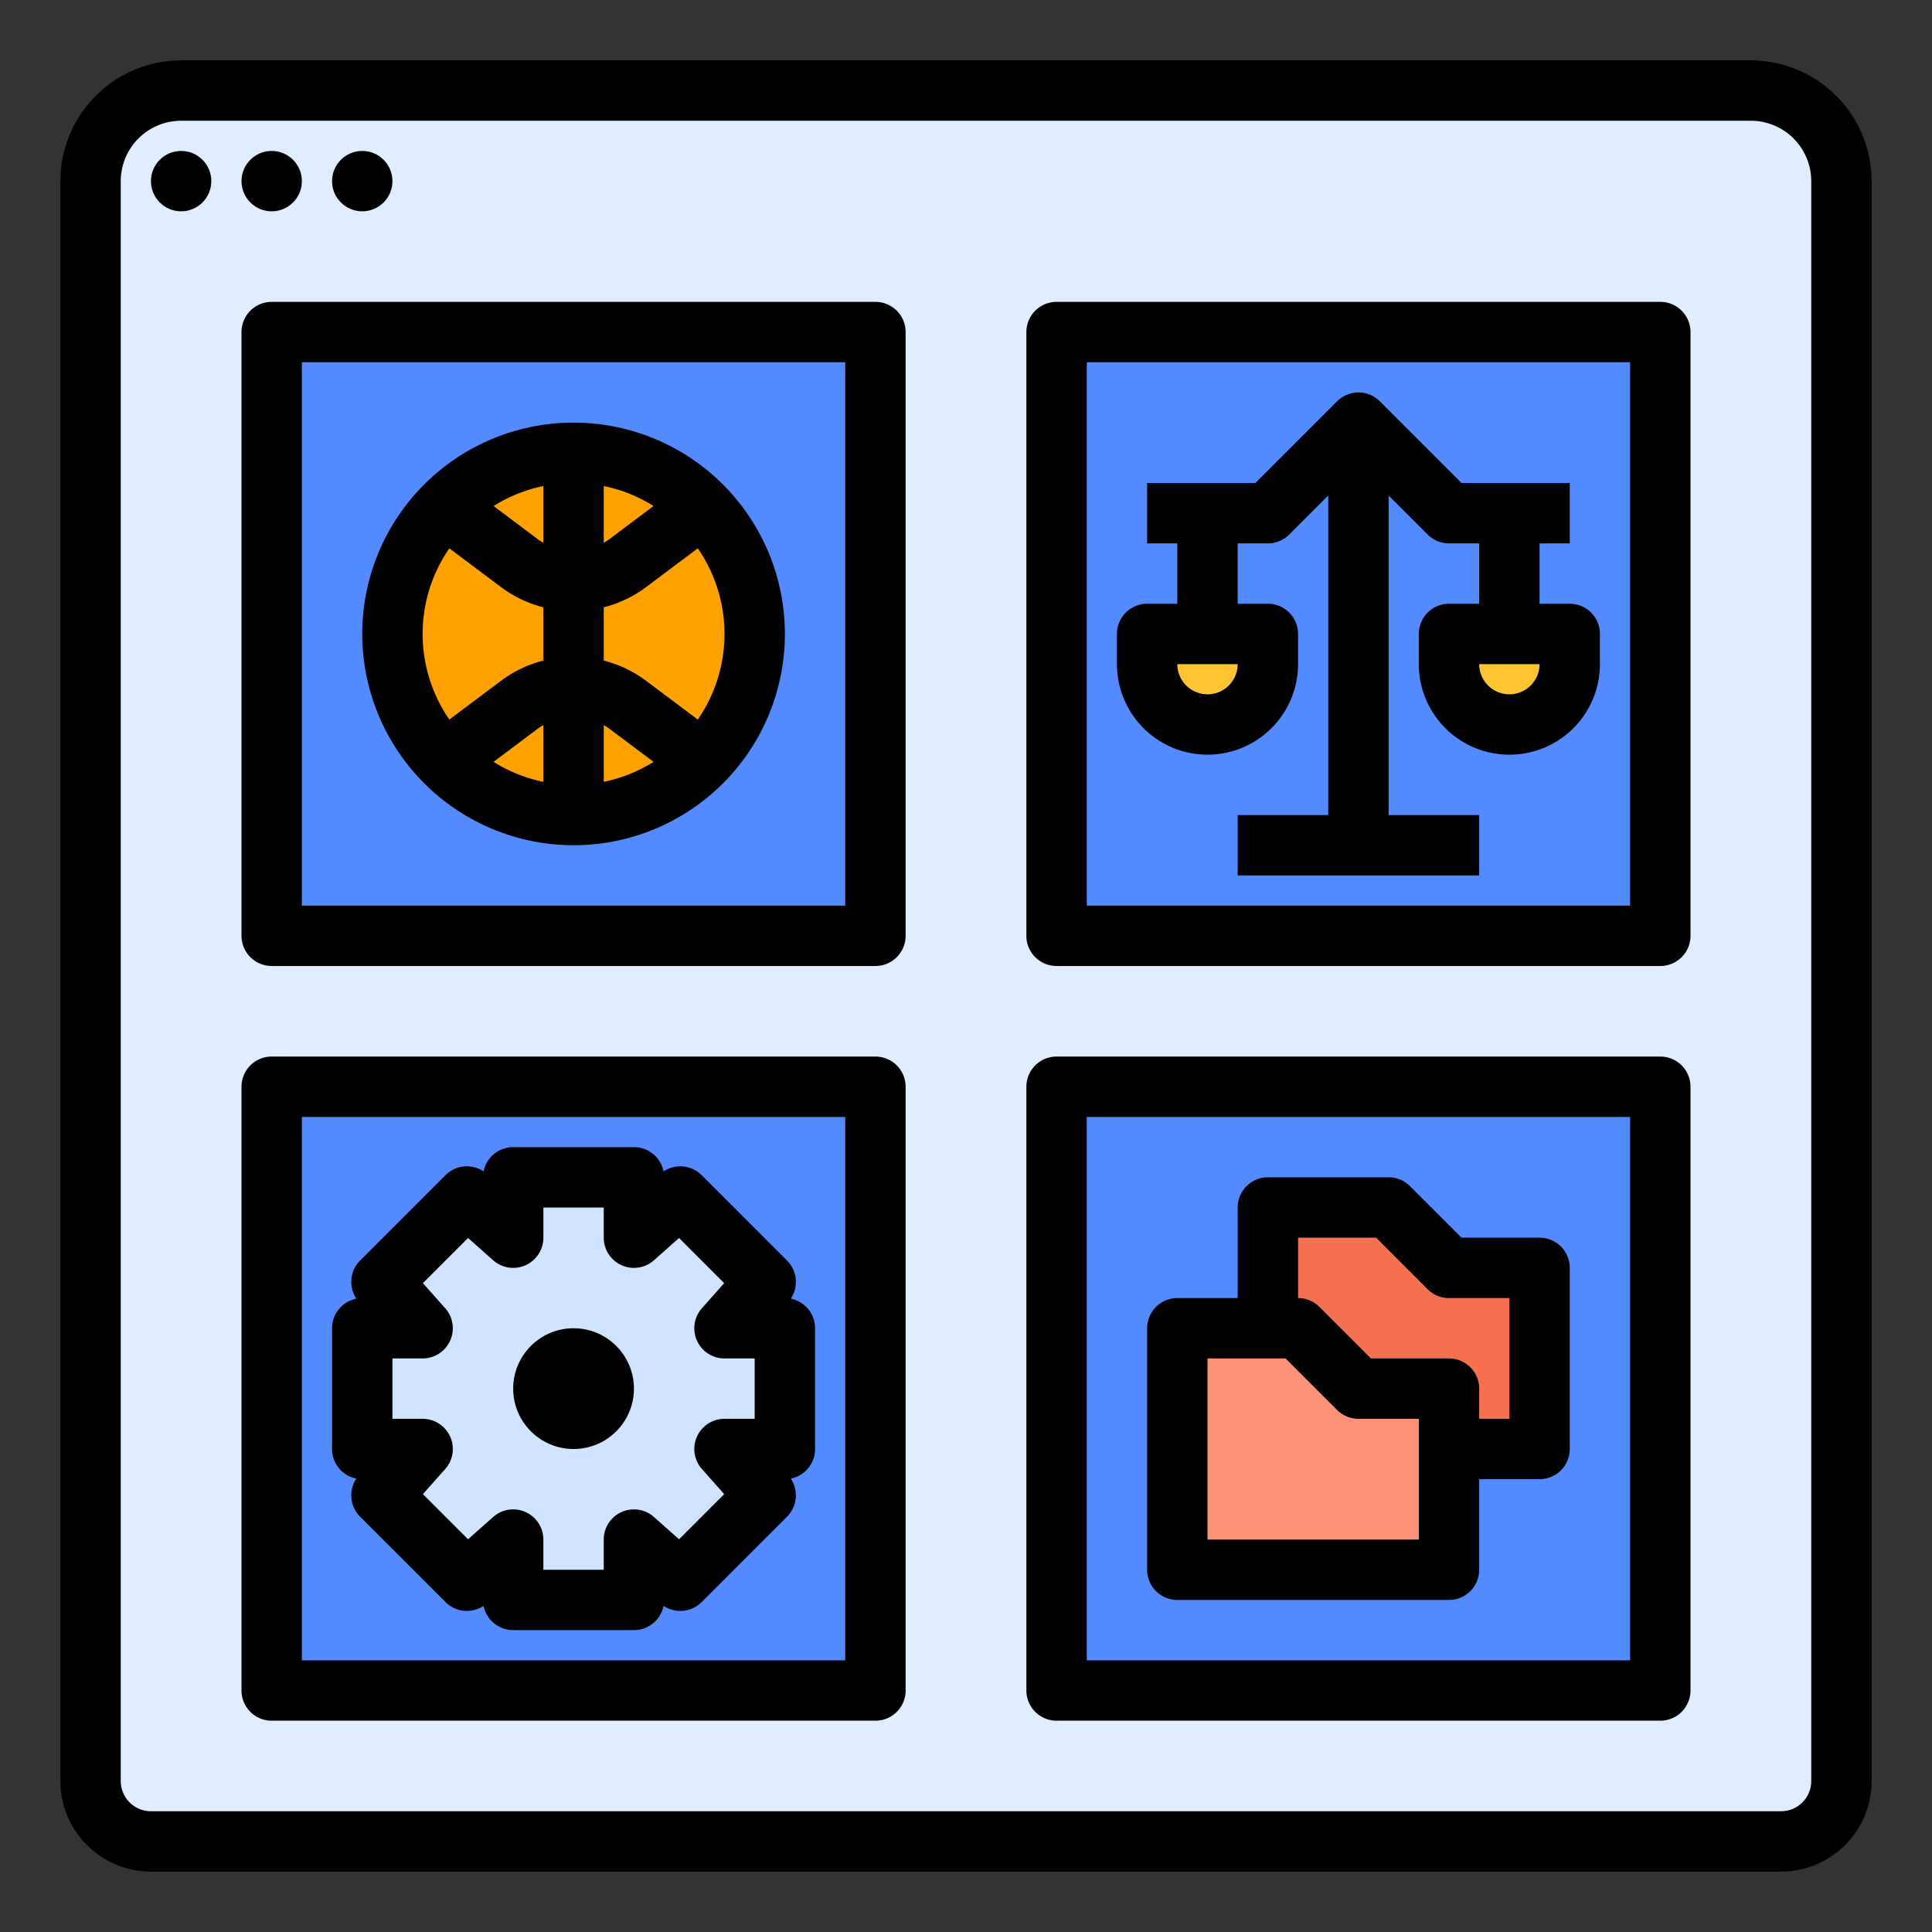 <svg id="filled_outline" height="512" viewBox="0 0 512 512" width="512" xmlns="http://www.w3.org/2000/svg" data-name="filled outline"><rect x="0" y="0" width="512" height="512" fill="#333333" stroke="none"/><path d="m48 24h416a24 24 0 0 1 24 24v424a16 16 0 0 1 -16 16h-432a16 16 0 0 1 -16-16v-424a24 24 0 0 1 24-24z" fill="#e0edff"/><path d="m280 288h160v160h-160z" fill="#548aff"/><path d="m336 384h72v-48h-24l-16-16h-32z" fill="#f5714f"/><path d="m72 288h160v160h-160z" fill="#548aff"/><path d="m136 424v-16l-12.284 10.912-22.628-22.628 10.912-12.284h-16v-32h16l-10.912-12.284 22.628-22.628 12.284 10.912v-16h32v16l12.284-10.912 22.628 22.628-10.912 12.284h16v32h-16l10.912 12.284-22.628 22.628-12.284-10.912v16z" fill="#d1e4ff"/><path d="m72 88h160v160h-160z" fill="#548aff"/><path d="m280 88h160v160h-160z" fill="#548aff"/><path d="m304 168h32v8a16 16 0 0 1 -16 16 16 16 0 0 1 -16-16z" fill="#ffc431"/><path d="m384 168h32v8a16 16 0 0 1 -16 16 16 16 0 0 1 -16-16z" fill="#ffc431"/><path d="m344 352h-32v64h72v-48h-24z" fill="#ff9178"/><circle cx="152" cy="168" fill="#ffa100" r="48"/><path d="m464 16h-416a32.037 32.037 0 0 0 -32 32v424a24.027 24.027 0 0 0 24 24h432a24.027 24.027 0 0 0 24-24v-424a32.037 32.037 0 0 0 -32-32zm16 456a8.009 8.009 0 0 1 -8 8h-432a8.009 8.009 0 0 1 -8-8v-424a16.018 16.018 0 0 1 16-16h416a16.018 16.018 0 0 1 16 16z"/><circle cx="48" cy="48" r="8"/><circle cx="72" cy="48" r="8"/><circle cx="96" cy="48" r="8"/><path d="m232 80h-160a8 8 0 0 0 -8 8v160a8 8 0 0 0 8 8h160a8 8 0 0 0 8-8v-160a8 8 0 0 0 -8-8zm-8 160h-144v-144h144z"/><path d="m232 280h-160a8 8 0 0 0 -8 8v160a8 8 0 0 0 8 8h160a8 8 0 0 0 8-8v-160a8 8 0 0 0 -8-8zm-8 160h-144v-144h144z"/><path d="m440 80h-160a8 8 0 0 0 -8 8v160a8 8 0 0 0 8 8h160a8 8 0 0 0 8-8v-160a8 8 0 0 0 -8-8zm-8 160h-144v-144h144z"/><path d="m440 280h-160a8 8 0 0 0 -8 8v160a8 8 0 0 0 8 8h160a8 8 0 0 0 8-8v-160a8 8 0 0 0 -8-8zm-8 160h-144v-144h144z"/><path d="m152 224a56 56 0 1 0 -56-56 56.063 56.063 0 0 0 56 56zm-8-80.161a15.76 15.76 0 0 1 -1.601-1.04l-11.597-8.698a39.751 39.751 0 0 1 13.197-5.297zm16-15.034a39.751 39.751 0 0 1 13.197 5.297l-11.597 8.698a15.689 15.689 0 0 1 -1.601 1.04zm0 63.356a15.76 15.76 0 0 1 1.601 1.04l11.597 8.698a39.751 39.751 0 0 1 -13.197 5.297zm-16 15.034a39.751 39.751 0 0 1 -13.197-5.297l11.597-8.698a15.689 15.689 0 0 1 1.601-1.04zm48-39.195a39.766 39.766 0 0 1 -7.082 22.688l-13.718-10.289a31.693 31.693 0 0 0 -11.2-5.34v-14.12a31.697 31.697 0 0 0 11.2-5.339l13.718-10.289a39.766 39.766 0 0 1 7.082 22.688zm-72.918-22.688 13.718 10.289a31.692 31.692 0 0 0 11.2 5.339v14.12a31.701 31.701 0 0 0 -11.2 5.339l-13.718 10.289a39.881 39.881 0 0 1 0-45.376z"/><path d="m320 200a24.027 24.027 0 0 0 24-24v-8a8 8 0 0 0 -8-8h-8v-16h8a8.002 8.002 0 0 0 5.657-2.343l10.343-10.343v84.686h-24v16h64v-16h-24v-84.686l10.343 10.343a8.002 8.002 0 0 0 5.657 2.343h8v16h-8a8 8 0 0 0 -8 8v8a24 24 0 0 0 48 0v-8a8 8 0 0 0 -8-8h-8v-16h8v-16h-28.687l-21.656-21.657a8.003 8.003 0 0 0 -11.314 0l-21.656 21.657h-28.687v16h8v16h-8a8 8 0 0 0 -8 8v8a24.027 24.027 0 0 0 24 24zm80-16a8.009 8.009 0 0 1 -8-8h16a8.009 8.009 0 0 1 -8 8zm-72-8a8 8 0 0 1 -16 0z"/><circle cx="152" cy="368" r="16"/><path d="m94.431 391.846a8.003 8.003 0 0 0 1 10.096l22.628 22.628a8.003 8.003 0 0 0 10.096 1 8.002 8.002 0 0 0 7.846 6.431h32a8.002 8.002 0 0 0 7.846-6.431 8.005 8.005 0 0 0 10.096-1l22.628-22.628a8.003 8.003 0 0 0 1-10.096 8.002 8.002 0 0 0 6.431-7.846v-32a8.002 8.002 0 0 0 -6.431-7.846 8.003 8.003 0 0 0 -1-10.096l-22.628-22.628a8.003 8.003 0 0 0 -10.096-1 8.002 8.002 0 0 0 -7.846-6.431h-32a8.002 8.002 0 0 0 -7.846 6.431 8.003 8.003 0 0 0 -10.096 1l-22.628 22.628a8.003 8.003 0 0 0 -1 10.096 8.002 8.002 0 0 0 -6.431 7.846v32a8.002 8.002 0 0 0 6.431 7.846zm9.569-31.846h8a8 8 0 0 0 5.981-13.312l-5.904-6.646 11.964-11.964 6.646 5.904a8 8 0 0 0 13.313-5.981v-8h16v8a8 8 0 0 0 13.312 5.981l6.646-5.904 11.964 11.964-5.904 6.646a8 8 0 0 0 5.981 13.313h8v16h-8a8 8 0 0 0 -5.981 13.312l5.904 6.646-11.964 11.964-6.646-5.904a8 8 0 0 0 -13.313 5.981v8h-16v-8a8 8 0 0 0 -13.312-5.981l-6.646 5.904-11.964-11.964 5.904-6.646a8 8 0 0 0 -5.981-13.313h-8z"/><path d="m312 424h72a8 8 0 0 0 8-8v-24h16a8 8 0 0 0 8-8v-48a8 8 0 0 0 -8-8h-20.687l-13.656-13.657a8.002 8.002 0 0 0 -5.657-2.343h-32a8 8 0 0 0 -8 8v24h-16a8 8 0 0 0 -8 8v64a8 8 0 0 0 8 8zm32-96h20.687l13.656 13.657a8.002 8.002 0 0 0 5.657 2.343h16v32h-8v-8a8 8 0 0 0 -8-8h-20.687l-13.656-13.657a8.002 8.002 0 0 0 -5.657-2.343zm-24 32h20.687l13.656 13.657a8.002 8.002 0 0 0 5.657 2.343h16v32h-56z"/></svg>